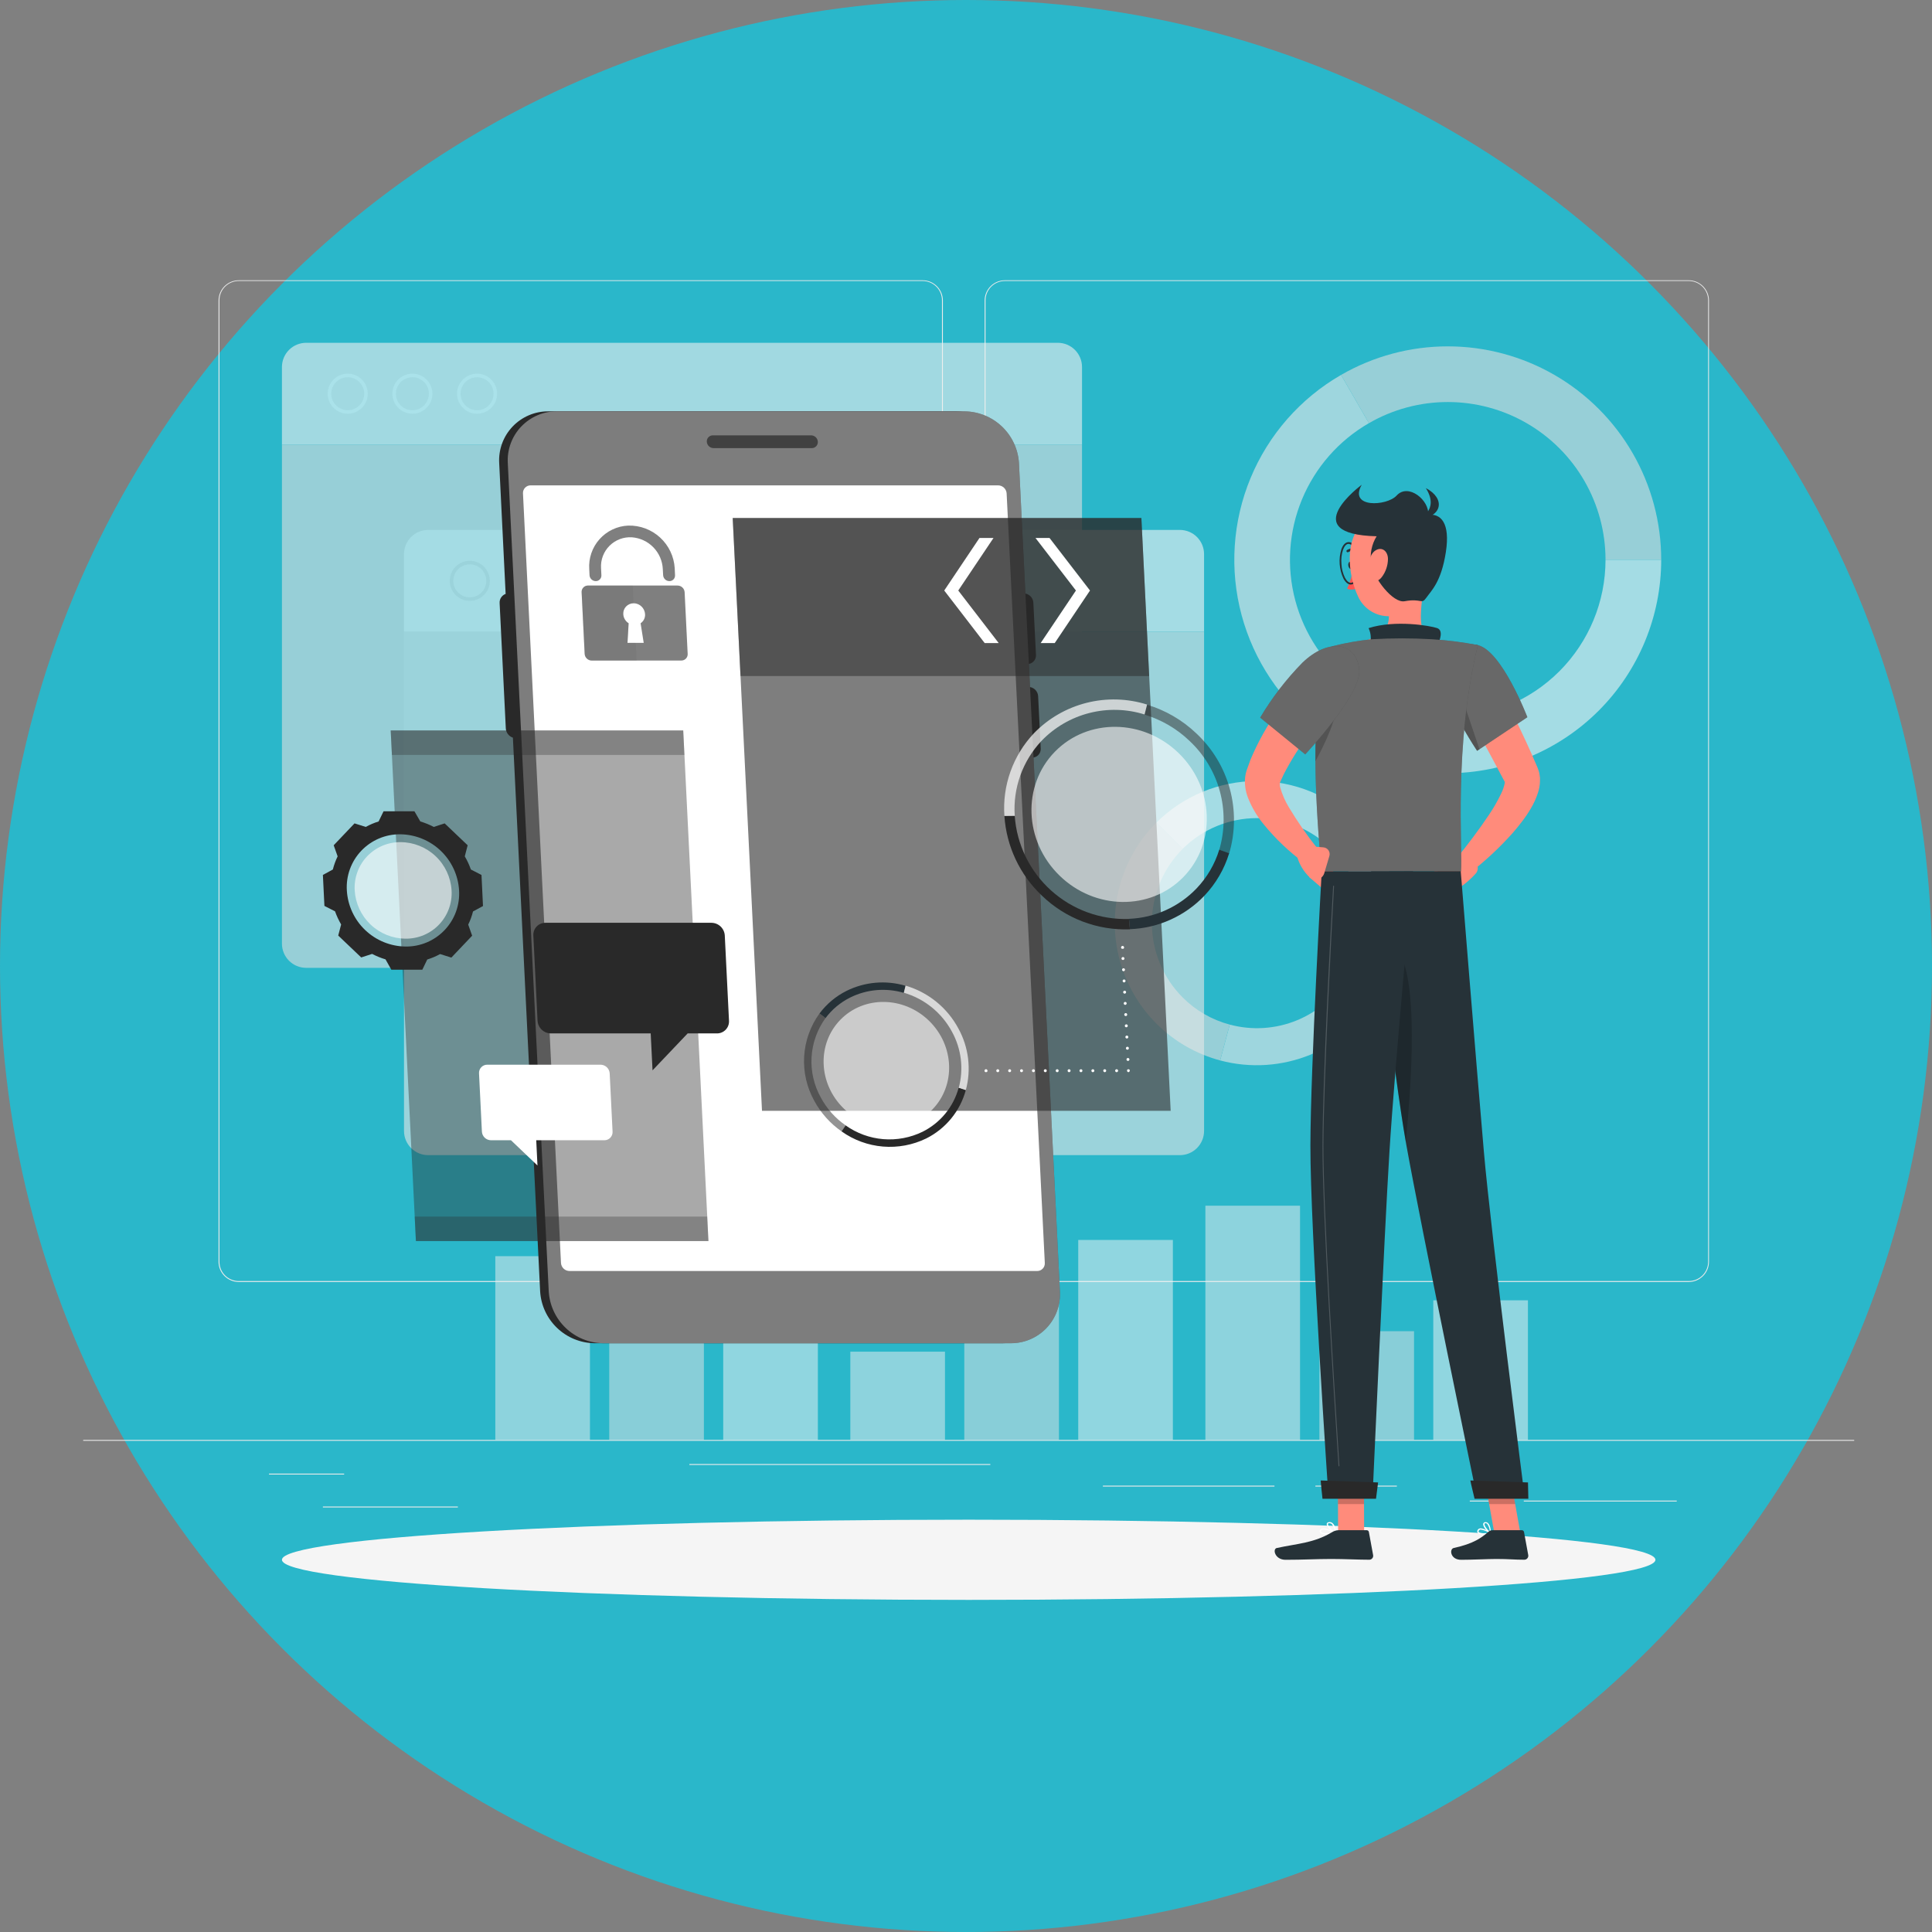 <svg width="193" height="193" viewBox="0 0 193 193" fill="none" xmlns="http://www.w3.org/2000/svg">
<rect x="0" y="0" width="193" height="193" fill="#808080" stroke="none"/>
<circle cx="96.5" cy="96.5" r="96.5" fill="#2AB7CA"/>
<path d="M185.227 143.844H8.312V143.932H185.227V143.844Z" fill="#EBEBEB"/>
<path d="M34.378 147.211H26.873V147.299H34.378V147.211Z" fill="#EBEBEB"/>
<path d="M98.93 146.254H68.865V146.342H98.93V146.254Z" fill="#EBEBEB"/>
<path d="M45.74 150.498H32.256V150.587H45.74V150.498Z" fill="#EBEBEB"/>
<path d="M167.501 149.904H152.219V149.993H167.501V149.904Z" fill="#EBEBEB"/>
<path d="M151.062 149.904H146.826V149.993H151.062V149.904Z" fill="#EBEBEB"/>
<path d="M139.542 148.412H131.404V148.501H139.542V148.412Z" fill="#EBEBEB"/>
<path d="M127.315 148.412H110.176V148.501H127.315V148.412Z" fill="#EBEBEB"/>
<path d="M92.17 128.063H23.849C23.314 128.062 22.801 127.849 22.422 127.47C22.044 127.091 21.832 126.578 21.832 126.042V30.003C21.837 29.471 22.051 28.962 22.429 28.587C22.806 28.212 23.317 28.001 23.849 28H92.17C92.706 28 93.219 28.213 93.598 28.592C93.977 28.971 94.19 29.485 94.19 30.02V126.042C94.19 126.578 93.977 127.092 93.598 127.471C93.219 127.85 92.706 128.063 92.17 128.063ZM23.849 28.071C23.337 28.072 22.847 28.276 22.485 28.638C22.123 29 21.921 29.491 21.921 30.003V126.042C21.921 126.554 22.123 127.045 22.485 127.407C22.847 127.769 23.337 127.973 23.849 127.974H92.17C92.682 127.973 93.173 127.77 93.535 127.407C93.897 127.045 94.101 126.554 94.102 126.042V30.003C94.101 29.491 93.897 29 93.535 28.638C93.173 28.276 92.682 28.072 92.17 28.071H23.849Z" fill="#EBEBEB"/>
<path d="M168.706 128.063H100.382C99.846 128.062 99.333 127.849 98.954 127.47C98.575 127.091 98.362 126.578 98.361 126.042V30.003C98.367 29.47 98.582 28.961 98.96 28.587C99.338 28.212 99.849 28.001 100.382 28H168.706C169.238 28.002 169.747 28.213 170.124 28.588C170.501 28.963 170.715 29.471 170.719 30.003V126.042C170.719 126.577 170.507 127.09 170.13 127.469C169.753 127.847 169.241 128.061 168.706 128.063ZM100.382 28.071C99.87 28.072 99.379 28.276 99.017 28.638C98.655 29 98.451 29.491 98.45 30.003V126.042C98.451 126.554 98.655 127.045 99.017 127.407C99.379 127.77 99.87 127.973 100.382 127.974H168.706C169.218 127.973 169.709 127.77 170.071 127.407C170.433 127.045 170.637 126.554 170.638 126.042V30.003C170.637 29.491 170.433 29 170.071 28.638C169.709 28.276 169.218 28.072 168.706 28.071H100.382Z" fill="#EBEBEB"/>
<g opacity="0.6">
<path d="M132.969 84.8L135.591 82.178C137.798 84.387 139.216 87.263 139.623 90.36C140.031 93.456 139.406 96.601 137.846 99.307C136.286 102.012 133.877 104.128 130.992 105.326C128.108 106.524 124.909 106.738 121.891 105.934L122.849 102.353C125.081 102.953 127.448 102.799 129.583 101.916C131.718 101.032 133.501 99.469 134.657 97.468C135.812 95.467 136.275 93.141 135.973 90.85C135.671 88.559 134.621 86.433 132.987 84.8H132.969Z" fill="#EBEBEB"/>
<path d="M115.521 82.178C118.186 79.517 121.798 78.023 125.563 78.023C129.329 78.023 132.94 79.517 135.605 82.178L132.983 84.8C131.015 82.832 128.346 81.727 125.563 81.727C122.78 81.727 120.111 82.832 118.143 84.8L115.521 82.178Z" fill="#F5F5F5"/>
<path d="M115.52 82.178L118.142 84.8C117.168 85.774 116.394 86.931 115.867 88.204C115.339 89.477 115.068 90.841 115.068 92.219C115.068 93.597 115.339 94.962 115.867 96.235C116.394 97.508 117.168 98.665 118.142 99.639C119.441 100.945 121.064 101.882 122.845 102.353L121.889 105.934C119.482 105.288 117.287 104.021 115.525 102.258C113.763 100.496 112.495 98.301 111.85 95.894C111.204 93.486 111.204 90.952 111.848 88.544C112.492 86.136 113.759 83.941 115.52 82.178Z" fill="#E0E0E0"/>
<path d="M144.626 71.679V77.241C139.932 77.242 135.369 75.693 131.645 72.836C127.921 69.978 125.244 65.972 124.029 61.438C122.814 56.904 123.13 52.095 124.926 47.759C126.723 43.422 129.9 39.8 133.966 37.453L136.75 42.272C133.744 44.005 131.394 46.682 130.064 49.888C128.735 53.093 128.501 56.647 129.399 59.999C130.297 63.351 132.276 66.313 135.029 68.425C137.783 70.537 141.156 71.681 144.626 71.679Z" fill="#EBEBEB"/>
<path d="M165.949 55.92C165.947 61.574 163.7 66.996 159.702 70.995C155.703 74.993 150.281 77.24 144.627 77.242V71.68C148.806 71.678 152.814 70.018 155.77 67.063C158.725 64.107 160.386 60.099 160.386 55.92H165.949Z" fill="#F5F5F5"/>
<path d="M165.948 55.92H160.386C160.386 53.154 159.658 50.437 158.276 48.041C156.893 45.645 154.904 43.656 152.508 42.273C150.113 40.889 147.395 40.161 144.629 40.161C141.863 40.161 139.145 40.89 136.75 42.273L133.969 37.454C137.21 35.584 140.887 34.599 144.629 34.6C148.371 34.6 152.048 35.586 155.288 37.457C158.529 39.328 161.22 42.02 163.091 45.261C164.963 48.502 165.948 52.178 165.948 55.92Z" fill="#E0E0E0"/>
</g>
<g opacity="0.5">
<path d="M107.712 143.842H117.166V123.868H107.712V143.842Z" fill="#F5F5F5"/>
<path d="M96.331 143.844H105.785V129.896H96.331V143.844Z" fill="#E6E6E6"/>
<path d="M84.946 143.842H94.4V135.028H84.946V143.842Z" fill="#F0F0F0"/>
<path d="M143.18 143.844H152.635V129.896H143.18V143.844Z" fill="#F5F5F5"/>
<path d="M131.802 143.844H141.256V132.981H131.802V143.844Z" fill="#E6E6E6"/>
<path d="M120.415 143.844H129.869V120.445H120.415V143.844Z" fill="#F0F0F0"/>
<path d="M72.247 143.844H81.701V122.013H72.247V143.844Z" fill="#F5F5F5"/>
<path d="M60.862 143.844H70.316V129.896H60.862V143.844Z" fill="#E6E6E6"/>
<path d="M49.479 143.844H58.934V125.487H49.479V143.844Z" fill="#F0F0F0"/>
</g>
<g opacity="0.6">
<path d="M28.164 36.654C28.167 36.016 28.422 35.404 28.873 34.953C29.324 34.502 29.935 34.247 30.574 34.244H105.677C106.316 34.246 106.928 34.5 107.38 34.952C107.832 35.403 108.088 36.015 108.09 36.654V44.417H28.164V36.654Z" fill="#F0F0F0"/>
<path d="M47.657 41.331C47.261 41.331 46.874 41.214 46.545 40.995C46.216 40.775 45.959 40.462 45.807 40.097C45.656 39.731 45.616 39.329 45.692 38.941C45.769 38.553 45.959 38.196 46.238 37.915C46.518 37.635 46.874 37.444 47.262 37.365C47.65 37.287 48.052 37.326 48.419 37.477C48.785 37.627 49.098 37.883 49.319 38.211C49.54 38.539 49.658 38.926 49.66 39.322C49.66 39.585 49.609 39.846 49.508 40.09C49.408 40.333 49.261 40.555 49.075 40.741C48.889 40.928 48.668 41.076 48.424 41.177C48.181 41.279 47.92 41.331 47.657 41.331ZM47.657 37.684C47.33 37.684 47.011 37.781 46.74 37.962C46.468 38.144 46.257 38.402 46.133 38.704C46.008 39.006 45.976 39.338 46.041 39.658C46.105 39.978 46.263 40.272 46.495 40.502C46.727 40.732 47.021 40.888 47.342 40.951C47.662 41.013 47.994 40.979 48.295 40.853C48.596 40.726 48.853 40.513 49.033 40.241C49.213 39.968 49.308 39.648 49.306 39.322C49.303 38.886 49.128 38.47 48.819 38.163C48.51 37.856 48.092 37.684 47.657 37.684Z" fill="white"/>
<path d="M41.217 41.331C40.821 41.336 40.432 41.222 40.1 41.005C39.768 40.788 39.508 40.477 39.353 40.112C39.198 39.746 39.154 39.343 39.229 38.954C39.303 38.564 39.491 38.205 39.77 37.923C40.048 37.64 40.404 37.447 40.793 37.367C41.182 37.287 41.585 37.325 41.953 37.474C42.32 37.624 42.634 37.88 42.856 38.209C43.078 38.538 43.197 38.925 43.199 39.322C43.201 39.85 42.993 40.358 42.622 40.735C42.251 41.111 41.746 41.326 41.217 41.331ZM41.217 37.683C40.89 37.679 40.569 37.773 40.294 37.952C40.02 38.131 39.806 38.387 39.678 38.689C39.55 38.99 39.515 39.323 39.577 39.645C39.639 39.966 39.796 40.262 40.026 40.494C40.257 40.727 40.552 40.885 40.873 40.949C41.194 41.013 41.527 40.98 41.829 40.855C42.132 40.729 42.39 40.516 42.571 40.243C42.752 39.97 42.847 39.649 42.845 39.322C42.843 38.89 42.671 38.475 42.367 38.169C42.062 37.862 41.649 37.688 41.217 37.683Z" fill="white"/>
<path d="M34.739 41.331C34.343 41.332 33.955 41.215 33.626 40.996C33.296 40.777 33.039 40.465 32.887 40.099C32.734 39.734 32.694 39.331 32.77 38.943C32.846 38.554 33.036 38.197 33.315 37.916C33.594 37.636 33.951 37.444 34.339 37.366C34.727 37.287 35.13 37.326 35.496 37.476C35.862 37.627 36.175 37.882 36.397 38.211C36.618 38.539 36.736 38.926 36.738 39.322C36.739 39.853 36.529 40.363 36.154 40.74C35.779 41.117 35.27 41.33 34.739 41.331ZM34.739 37.684C34.412 37.683 34.092 37.779 33.821 37.96C33.549 38.142 33.337 38.4 33.212 38.701C33.087 39.003 33.054 39.335 33.118 39.656C33.182 39.976 33.34 40.27 33.572 40.501C33.803 40.731 34.098 40.888 34.419 40.951C34.739 41.013 35.071 40.979 35.373 40.853C35.674 40.727 35.931 40.514 36.111 40.241C36.291 39.968 36.386 39.648 36.384 39.322C36.381 38.887 36.207 38.471 35.898 38.164C35.59 37.857 35.173 37.684 34.739 37.684Z" fill="white"/>
<path d="M105.677 96.684H30.574C29.935 96.681 29.324 96.426 28.873 95.975C28.422 95.523 28.167 94.912 28.164 94.274V44.416H108.09V94.274C108.088 94.913 107.832 95.525 107.38 95.976C106.928 96.427 106.316 96.682 105.677 96.684Z" fill="#E0E0E0"/>
<path d="M40.359 55.351C40.36 54.712 40.614 54.099 41.066 53.647C41.517 53.194 42.13 52.939 42.769 52.938H117.873C118.511 52.94 119.123 53.196 119.575 53.648C120.026 54.1 120.28 54.712 120.282 55.351V63.11H40.359V55.351Z" fill="#F5F5F5"/>
<path d="M59.852 60.025C59.456 60.026 59.068 59.909 58.738 59.689C58.408 59.469 58.151 59.156 57.999 58.79C57.847 58.424 57.807 58.021 57.884 57.632C57.961 57.244 58.152 56.886 58.432 56.606C58.713 56.326 59.07 56.135 59.459 56.058C59.847 55.981 60.25 56.021 60.616 56.173C60.983 56.325 61.295 56.582 61.515 56.912C61.735 57.242 61.852 57.629 61.851 58.026C61.85 58.556 61.639 59.064 61.264 59.438C60.89 59.813 60.382 60.024 59.852 60.025ZM59.852 56.377C59.526 56.376 59.206 56.472 58.935 56.653C58.663 56.834 58.451 57.091 58.326 57.392C58.201 57.694 58.168 58.025 58.231 58.345C58.294 58.665 58.451 58.959 58.681 59.19C58.912 59.421 59.206 59.579 59.525 59.643C59.845 59.706 60.177 59.674 60.478 59.549C60.78 59.425 61.038 59.213 61.219 58.942C61.4 58.671 61.497 58.352 61.497 58.026C61.497 57.589 61.324 57.17 61.016 56.861C60.707 56.552 60.289 56.378 59.852 56.377Z" fill="#E6E6E6"/>
<path d="M53.393 60.025C52.996 60.026 52.609 59.909 52.279 59.689C51.949 59.469 51.692 59.156 51.54 58.79C51.388 58.424 51.348 58.021 51.425 57.632C51.502 57.244 51.693 56.886 51.973 56.606C52.254 56.326 52.611 56.135 53 56.058C53.388 55.981 53.791 56.021 54.157 56.173C54.523 56.325 54.836 56.582 55.056 56.912C55.276 57.242 55.393 57.629 55.392 58.026C55.391 58.556 55.18 59.064 54.806 59.438C54.431 59.813 53.923 60.024 53.393 60.025ZM53.393 56.377C53.067 56.376 52.748 56.472 52.476 56.653C52.204 56.834 51.992 57.091 51.867 57.392C51.742 57.694 51.709 58.025 51.772 58.345C51.835 58.665 51.992 58.959 52.222 59.19C52.453 59.421 52.746 59.579 53.066 59.643C53.386 59.706 53.718 59.674 54.02 59.549C54.321 59.425 54.579 59.213 54.76 58.942C54.941 58.671 55.038 58.352 55.038 58.026C55.038 57.589 54.865 57.17 54.556 56.861C54.248 56.552 53.83 56.378 53.393 56.377Z" fill="#E6E6E6"/>
<path d="M46.934 60.025C46.538 60.026 46.15 59.909 45.82 59.689C45.49 59.469 45.233 59.156 45.081 58.79C44.929 58.424 44.889 58.021 44.966 57.632C45.043 57.244 45.234 56.886 45.514 56.606C45.795 56.326 46.152 56.135 46.541 56.058C46.929 55.981 47.332 56.021 47.698 56.173C48.065 56.325 48.377 56.582 48.597 56.912C48.817 57.242 48.934 57.629 48.933 58.026C48.931 58.555 48.72 59.063 48.346 59.437C47.971 59.812 47.464 60.023 46.934 60.025ZM46.934 56.377C46.608 56.376 46.288 56.472 46.017 56.653C45.745 56.834 45.533 57.091 45.408 57.392C45.283 57.694 45.25 58.025 45.313 58.345C45.376 58.665 45.533 58.959 45.763 59.19C45.994 59.421 46.288 59.579 46.607 59.643C46.927 59.706 47.259 59.674 47.561 59.549C47.862 59.425 48.12 59.213 48.301 58.942C48.483 58.671 48.579 58.352 48.579 58.026C48.579 57.589 48.406 57.17 48.098 56.861C47.789 56.552 47.371 56.378 46.934 56.377Z" fill="#E6E6E6"/>
<path d="M117.873 115.395H42.769C42.13 115.394 41.518 115.14 41.066 114.688C40.614 114.236 40.36 113.624 40.359 112.985V63.109H120.282V112.967C120.284 113.285 120.222 113.6 120.102 113.894C119.982 114.188 119.804 114.455 119.581 114.681C119.357 114.906 119.091 115.085 118.798 115.208C118.505 115.33 118.19 115.394 117.873 115.395Z" fill="#E6E6E6"/>
</g>
<path d="M96.768 159.823C134.657 159.823 165.372 158.03 165.372 155.818C165.372 153.606 134.657 151.812 96.768 151.812C58.879 151.812 28.164 153.606 28.164 155.818C28.164 158.03 58.879 159.823 96.768 159.823Z" fill="#F5F5F5"/>
<path d="M102.616 66.341C102.735 66.342 102.853 66.319 102.962 66.273C103.072 66.227 103.17 66.159 103.252 66.073C103.334 65.987 103.398 65.885 103.439 65.773C103.479 65.662 103.497 65.543 103.49 65.425L103.228 60.199C103.214 59.952 103.107 59.72 102.928 59.549C102.75 59.379 102.513 59.282 102.266 59.279H101.558L100.918 46.276C100.835 44.888 100.231 43.583 99.228 42.622C98.224 41.661 96.894 41.114 95.504 41.092H54.782C54.114 41.087 53.451 41.22 52.836 41.482C52.22 41.744 51.665 42.129 51.204 42.614C50.744 43.099 50.387 43.673 50.157 44.301C49.928 44.929 49.829 45.597 49.868 46.265L50.511 59.328C50.327 59.396 50.168 59.521 50.06 59.685C49.951 59.85 49.899 60.044 49.91 60.241L50.529 72.777C50.543 72.983 50.618 73.179 50.744 73.341C50.87 73.504 51.042 73.625 51.237 73.69L53.958 129.011C54.043 130.399 54.65 131.703 55.657 132.663C56.663 133.622 57.995 134.165 59.386 134.184H100.104C100.773 134.189 101.436 134.056 102.051 133.794C102.666 133.533 103.222 133.147 103.682 132.662C104.143 132.178 104.499 131.603 104.729 130.975C104.959 130.347 105.058 129.679 105.019 129.011L102.383 75.689H103.09C103.209 75.69 103.327 75.667 103.436 75.621C103.546 75.575 103.644 75.507 103.726 75.421C103.808 75.335 103.872 75.233 103.913 75.121C103.954 75.01 103.971 74.891 103.964 74.773L103.706 69.536C103.69 69.29 103.582 69.06 103.404 68.89C103.226 68.72 102.99 68.624 102.744 68.62H102.036L101.923 66.341H102.616Z" fill="#292929"/>
<path d="M60.245 134.184H100.963C101.632 134.189 102.295 134.056 102.911 133.794C103.526 133.533 104.082 133.147 104.543 132.663C105.003 132.178 105.36 131.604 105.59 130.976C105.821 130.348 105.92 129.679 105.882 129.011L101.791 46.268C101.707 44.88 101.102 43.575 100.096 42.615C99.09 41.655 97.758 41.111 96.367 41.092H55.645C54.976 41.087 54.313 41.22 53.698 41.482C53.082 41.744 52.527 42.129 52.066 42.614C51.605 43.098 51.248 43.672 51.018 44.3C50.788 44.928 50.688 45.597 50.727 46.265L54.817 129.008C54.902 130.396 55.508 131.701 56.515 132.661C57.521 133.621 58.854 134.165 60.245 134.184Z" fill="#292929"/>
<path opacity="0.4" d="M60.245 134.184H100.963C101.632 134.189 102.295 134.056 102.911 133.794C103.526 133.533 104.082 133.147 104.543 132.663C105.003 132.178 105.36 131.604 105.59 130.976C105.821 130.348 105.92 129.679 105.882 129.011L101.791 46.268C101.707 44.88 101.102 43.575 100.096 42.615C99.09 41.655 97.758 41.111 96.367 41.092H55.645C54.976 41.087 54.313 41.22 53.698 41.482C53.082 41.744 52.527 42.129 52.066 42.614C51.605 43.098 51.248 43.672 51.018 44.3C50.788 44.928 50.688 45.597 50.727 46.265L54.817 129.008C54.902 130.396 55.508 131.701 56.515 132.661C57.521 133.621 58.854 134.165 60.245 134.184Z" fill="#FAFAFA"/>
<path d="M56.9 126.969H103.605C103.71 126.97 103.813 126.95 103.909 126.91C104.005 126.869 104.092 126.809 104.164 126.734C104.236 126.659 104.291 126.57 104.327 126.472C104.363 126.374 104.379 126.27 104.373 126.166L100.559 49.29C100.546 49.074 100.451 48.871 100.294 48.722C100.137 48.573 99.93 48.489 99.713 48.486H53.008C52.904 48.485 52.801 48.505 52.705 48.546C52.609 48.586 52.523 48.646 52.451 48.722C52.379 48.797 52.324 48.886 52.288 48.984C52.252 49.082 52.237 49.186 52.244 49.29L56.04 126.166C56.054 126.384 56.15 126.589 56.31 126.739C56.47 126.888 56.681 126.97 56.9 126.969Z" fill="white"/>
<path opacity="0.7" d="M81.03 43.488H71.212C71.129 43.488 71.048 43.504 70.972 43.536C70.896 43.568 70.828 43.616 70.771 43.675C70.714 43.735 70.67 43.806 70.642 43.883C70.614 43.961 70.602 44.043 70.606 44.125C70.616 44.297 70.691 44.458 70.815 44.577C70.939 44.696 71.103 44.763 71.275 44.766H81.094C81.177 44.766 81.259 44.75 81.335 44.718C81.411 44.685 81.479 44.637 81.536 44.577C81.593 44.517 81.637 44.446 81.665 44.368C81.693 44.29 81.704 44.208 81.699 44.125C81.688 43.954 81.614 43.794 81.49 43.676C81.365 43.558 81.201 43.491 81.03 43.488Z" fill="#292929"/>
<path opacity="0.6" d="M116.946 110.969H76.121L73.195 51.752H114.02L116.946 110.969Z" fill="#292929"/>
<path d="M112.127 94.777C112.108 94.781 112.089 94.781 112.071 94.777C112.053 94.771 112.037 94.76 112.025 94.745C112.011 94.732 112 94.717 111.993 94.699C111.989 94.681 111.989 94.662 111.993 94.643C111.993 94.603 112.008 94.566 112.036 94.538C112.064 94.51 112.102 94.494 112.141 94.494C112.181 94.494 112.218 94.51 112.246 94.538C112.274 94.566 112.29 94.603 112.29 94.643C112.293 94.662 112.293 94.681 112.29 94.699C112.283 94.717 112.272 94.732 112.258 94.745C112.246 94.76 112.23 94.771 112.212 94.777C112.184 94.786 112.155 94.786 112.127 94.777Z" fill="white"/>
<path d="M112.532 105.842C112.531 105.823 112.534 105.804 112.541 105.786C112.547 105.768 112.557 105.751 112.57 105.737C112.583 105.723 112.598 105.712 112.615 105.703C112.633 105.695 112.651 105.691 112.67 105.69C112.709 105.688 112.747 105.701 112.776 105.727C112.805 105.753 112.823 105.789 112.826 105.828C112.827 105.847 112.824 105.867 112.817 105.885C112.811 105.904 112.801 105.92 112.787 105.935C112.774 105.949 112.758 105.961 112.741 105.969C112.723 105.978 112.704 105.983 112.684 105.983C112.646 105.984 112.608 105.97 112.579 105.944C112.551 105.917 112.534 105.881 112.532 105.842ZM112.476 104.724C112.475 104.704 112.478 104.685 112.484 104.666C112.491 104.648 112.501 104.631 112.514 104.617C112.527 104.602 112.543 104.59 112.561 104.582C112.579 104.574 112.598 104.569 112.617 104.568C112.637 104.567 112.656 104.57 112.674 104.577C112.692 104.583 112.709 104.594 112.723 104.607C112.737 104.62 112.749 104.636 112.757 104.654C112.765 104.671 112.769 104.69 112.769 104.71C112.77 104.729 112.767 104.748 112.761 104.766C112.755 104.784 112.745 104.8 112.732 104.814C112.719 104.828 112.704 104.84 112.686 104.848C112.669 104.856 112.65 104.861 112.631 104.862C112.592 104.864 112.554 104.85 112.525 104.825C112.496 104.799 112.478 104.763 112.476 104.724ZM112.423 103.602C112.422 103.583 112.424 103.564 112.431 103.546C112.437 103.528 112.447 103.512 112.46 103.497C112.473 103.483 112.488 103.472 112.506 103.464C112.523 103.456 112.542 103.451 112.561 103.45C112.58 103.449 112.599 103.451 112.617 103.457C112.635 103.464 112.652 103.473 112.666 103.486C112.681 103.499 112.692 103.515 112.7 103.532C112.708 103.55 112.712 103.569 112.713 103.588C112.714 103.607 112.712 103.627 112.706 103.645C112.699 103.664 112.689 103.681 112.677 103.695C112.664 103.71 112.648 103.721 112.631 103.73C112.613 103.738 112.594 103.743 112.575 103.744C112.536 103.745 112.498 103.73 112.47 103.704C112.441 103.677 112.424 103.641 112.423 103.602ZM112.366 102.481C112.365 102.442 112.379 102.405 112.404 102.377C112.43 102.348 112.466 102.331 112.504 102.328C112.543 102.326 112.581 102.34 112.61 102.366C112.639 102.391 112.657 102.428 112.66 102.466C112.662 102.505 112.648 102.543 112.622 102.572C112.597 102.602 112.56 102.619 112.522 102.622C112.502 102.623 112.483 102.62 112.464 102.614C112.446 102.607 112.429 102.597 112.414 102.584C112.4 102.57 112.388 102.555 112.38 102.537C112.372 102.519 112.367 102.5 112.366 102.481ZM112.309 101.362C112.308 101.343 112.311 101.323 112.318 101.305C112.325 101.287 112.335 101.27 112.348 101.255C112.361 101.241 112.377 101.229 112.395 101.221C112.412 101.212 112.431 101.208 112.451 101.207C112.47 101.206 112.49 101.209 112.508 101.215C112.526 101.222 112.543 101.232 112.557 101.245C112.571 101.259 112.582 101.275 112.59 101.292C112.598 101.31 112.603 101.329 112.603 101.348C112.604 101.367 112.601 101.386 112.595 101.404C112.588 101.422 112.578 101.439 112.566 101.453C112.553 101.467 112.537 101.479 112.52 101.487C112.503 101.495 112.484 101.5 112.465 101.5C112.426 101.502 112.388 101.489 112.359 101.463C112.33 101.437 112.312 101.401 112.309 101.362ZM112.256 100.241C112.255 100.222 112.258 100.203 112.265 100.185C112.271 100.167 112.281 100.15 112.294 100.136C112.307 100.122 112.322 100.111 112.339 100.102C112.357 100.094 112.375 100.09 112.394 100.089C112.414 100.087 112.433 100.09 112.451 100.096C112.47 100.102 112.487 100.112 112.501 100.125C112.516 100.138 112.528 100.153 112.536 100.171C112.544 100.188 112.549 100.207 112.55 100.227C112.551 100.266 112.537 100.304 112.51 100.333C112.484 100.362 112.448 100.38 112.408 100.382C112.37 100.383 112.332 100.369 112.304 100.343C112.275 100.316 112.258 100.28 112.256 100.241ZM112.2 99.119C112.199 99.08 112.213 99.043 112.239 99.014C112.266 98.986 112.302 98.969 112.341 98.967C112.36 98.966 112.379 98.969 112.397 98.975C112.415 98.982 112.432 98.992 112.446 99.004C112.46 99.017 112.472 99.033 112.48 99.05C112.488 99.067 112.492 99.086 112.493 99.105C112.495 99.144 112.482 99.182 112.456 99.211C112.43 99.24 112.394 99.258 112.355 99.261C112.336 99.262 112.316 99.259 112.298 99.252C112.28 99.246 112.263 99.235 112.248 99.222C112.234 99.209 112.222 99.193 112.214 99.175C112.205 99.158 112.201 99.139 112.2 99.119ZM112.147 98.001C112.145 97.982 112.148 97.962 112.154 97.944C112.16 97.925 112.17 97.909 112.183 97.894C112.196 97.88 112.211 97.868 112.229 97.859C112.246 97.851 112.265 97.846 112.285 97.845C112.304 97.844 112.323 97.847 112.341 97.854C112.36 97.861 112.376 97.871 112.391 97.884C112.405 97.897 112.416 97.913 112.424 97.931C112.432 97.948 112.436 97.968 112.437 97.987C112.438 98.006 112.435 98.025 112.428 98.043C112.422 98.061 112.412 98.078 112.399 98.092C112.386 98.106 112.371 98.117 112.354 98.125C112.337 98.133 112.318 98.138 112.299 98.139C112.28 98.14 112.261 98.137 112.243 98.131C112.225 98.124 112.208 98.114 112.194 98.102C112.18 98.089 112.168 98.073 112.16 98.056C112.152 98.039 112.148 98.02 112.147 98.001ZM112.09 96.879C112.089 96.86 112.092 96.841 112.098 96.823C112.105 96.805 112.115 96.789 112.127 96.775C112.14 96.761 112.156 96.749 112.173 96.741C112.19 96.733 112.209 96.728 112.228 96.727C112.267 96.725 112.305 96.739 112.334 96.764C112.363 96.79 112.381 96.826 112.384 96.865C112.385 96.904 112.371 96.942 112.344 96.972C112.318 97.001 112.281 97.018 112.242 97.021C112.203 97.022 112.166 97.008 112.137 96.981C112.109 96.955 112.092 96.918 112.09 96.879ZM112.033 95.761C112.032 95.742 112.035 95.722 112.042 95.704C112.049 95.686 112.059 95.669 112.072 95.654C112.085 95.64 112.101 95.628 112.119 95.62C112.136 95.611 112.155 95.607 112.175 95.606C112.194 95.605 112.213 95.608 112.231 95.614C112.249 95.62 112.265 95.63 112.28 95.643C112.294 95.656 112.305 95.671 112.313 95.689C112.321 95.706 112.326 95.725 112.327 95.744C112.329 95.782 112.316 95.821 112.29 95.85C112.264 95.879 112.228 95.897 112.189 95.899C112.15 95.901 112.112 95.888 112.083 95.862C112.054 95.836 112.036 95.8 112.033 95.761Z" fill="white"/>
<path d="M112.734 107.106C112.714 107.106 112.695 107.102 112.677 107.094C112.66 107.086 112.644 107.075 112.631 107.06C112.617 107.047 112.606 107.031 112.599 107.014C112.591 106.996 112.588 106.977 112.588 106.958C112.585 106.939 112.585 106.92 112.588 106.901C112.595 106.883 112.606 106.867 112.62 106.855C112.633 106.841 112.649 106.83 112.666 106.823C112.703 106.809 112.743 106.809 112.78 106.823C112.798 106.83 112.815 106.841 112.829 106.855C112.841 106.868 112.851 106.884 112.857 106.901C112.862 106.92 112.862 106.939 112.857 106.958C112.857 106.996 112.842 107.033 112.815 107.06C112.801 107.074 112.784 107.085 112.765 107.092C112.756 107.099 112.745 107.103 112.734 107.106Z" fill="white"/>
<path d="M111.4 106.958C111.4 106.938 111.404 106.919 111.411 106.901C111.419 106.883 111.43 106.867 111.444 106.854C111.457 106.84 111.474 106.83 111.492 106.823C111.51 106.815 111.529 106.812 111.548 106.813C111.568 106.813 111.586 106.816 111.604 106.824C111.622 106.831 111.638 106.842 111.651 106.855C111.665 106.869 111.675 106.885 111.683 106.902C111.69 106.92 111.694 106.939 111.694 106.958C111.694 106.996 111.678 107.034 111.651 107.061C111.624 107.089 111.587 107.105 111.548 107.106C111.509 107.106 111.471 107.091 111.443 107.063C111.416 107.035 111.4 106.997 111.4 106.958ZM110.211 106.958C110.211 106.938 110.215 106.919 110.222 106.901C110.23 106.883 110.241 106.867 110.255 106.854C110.269 106.84 110.285 106.83 110.303 106.823C110.321 106.815 110.34 106.812 110.36 106.813C110.379 106.813 110.398 106.816 110.415 106.824C110.433 106.831 110.449 106.842 110.462 106.855C110.476 106.869 110.486 106.885 110.494 106.902C110.501 106.92 110.505 106.939 110.505 106.958C110.505 106.977 110.502 106.996 110.495 107.014C110.488 107.032 110.477 107.049 110.463 107.062C110.45 107.076 110.434 107.087 110.416 107.095C110.398 107.102 110.379 107.106 110.36 107.106C110.321 107.105 110.284 107.089 110.257 107.061C110.23 107.034 110.215 106.996 110.215 106.958H110.211ZM109.026 106.958C109.026 106.939 109.029 106.92 109.037 106.902C109.044 106.885 109.055 106.869 109.068 106.855C109.082 106.842 109.098 106.831 109.115 106.824C109.133 106.816 109.152 106.813 109.171 106.813C109.19 106.812 109.209 106.815 109.227 106.823C109.245 106.83 109.262 106.84 109.276 106.854C109.289 106.867 109.3 106.883 109.308 106.901C109.316 106.919 109.319 106.938 109.319 106.958C109.319 106.997 109.304 107.035 109.276 107.063C109.248 107.091 109.21 107.106 109.171 107.106C109.151 107.106 109.132 107.102 109.114 107.095C109.097 107.087 109.08 107.076 109.067 107.062C109.053 107.049 109.043 107.032 109.036 107.014C109.029 106.996 109.025 106.977 109.026 106.958ZM107.837 106.958C107.837 106.938 107.841 106.919 107.848 106.901C107.856 106.883 107.867 106.867 107.881 106.854C107.894 106.84 107.911 106.83 107.929 106.823C107.947 106.815 107.966 106.812 107.985 106.813C108.004 106.813 108.023 106.816 108.041 106.824C108.059 106.831 108.075 106.842 108.088 106.855C108.101 106.869 108.112 106.885 108.119 106.902C108.127 106.92 108.13 106.939 108.13 106.958C108.131 106.977 108.128 106.996 108.12 107.014C108.113 107.032 108.103 107.049 108.089 107.062C108.076 107.076 108.06 107.087 108.042 107.095C108.024 107.102 108.005 107.106 107.985 107.106C107.946 107.106 107.908 107.091 107.88 107.063C107.852 107.035 107.837 106.997 107.837 106.958ZM106.651 106.958C106.651 106.939 106.655 106.92 106.663 106.902C106.67 106.885 106.681 106.869 106.694 106.855C106.707 106.842 106.723 106.831 106.741 106.824C106.759 106.816 106.778 106.813 106.797 106.813C106.816 106.812 106.835 106.815 106.853 106.823C106.871 106.83 106.888 106.84 106.901 106.854C106.915 106.867 106.926 106.883 106.934 106.901C106.941 106.919 106.945 106.938 106.945 106.958C106.945 106.997 106.93 107.035 106.902 107.063C106.874 107.091 106.836 107.106 106.797 107.106C106.777 107.106 106.758 107.102 106.74 107.095C106.722 107.087 106.706 107.076 106.693 107.062C106.679 107.049 106.669 107.032 106.662 107.014C106.654 106.996 106.651 106.977 106.651 106.958ZM105.463 106.958C105.463 106.938 105.466 106.919 105.474 106.901C105.482 106.883 105.493 106.867 105.506 106.854C105.52 106.84 105.537 106.83 105.555 106.823C105.573 106.815 105.592 106.812 105.611 106.813C105.63 106.813 105.649 106.816 105.667 106.824C105.684 106.831 105.7 106.842 105.714 106.855C105.727 106.869 105.738 106.885 105.745 106.902C105.753 106.92 105.756 106.939 105.756 106.958C105.757 106.977 105.753 106.996 105.746 107.014C105.739 107.032 105.729 107.049 105.715 107.062C105.702 107.076 105.685 107.087 105.668 107.095C105.65 107.102 105.631 107.106 105.611 107.106C105.572 107.106 105.534 107.091 105.506 107.063C105.478 107.035 105.463 106.997 105.463 106.958ZM104.274 106.958C104.274 106.938 104.278 106.919 104.285 106.901C104.293 106.883 104.304 106.867 104.317 106.854C104.331 106.84 104.348 106.83 104.366 106.823C104.384 106.815 104.403 106.812 104.422 106.813C104.441 106.813 104.46 106.816 104.478 106.824C104.495 106.831 104.511 106.842 104.525 106.855C104.538 106.869 104.549 106.885 104.556 106.902C104.564 106.92 104.567 106.939 104.567 106.958C104.568 106.977 104.565 106.996 104.557 107.014C104.55 107.032 104.54 107.049 104.526 107.062C104.513 107.076 104.497 107.087 104.479 107.095C104.461 107.102 104.442 107.106 104.422 107.106C104.383 107.106 104.345 107.091 104.317 107.063C104.289 107.035 104.274 106.997 104.274 106.958ZM103.088 106.958C103.088 106.939 103.092 106.92 103.099 106.902C103.107 106.885 103.117 106.869 103.131 106.855C103.144 106.842 103.16 106.831 103.178 106.824C103.196 106.816 103.214 106.813 103.234 106.813C103.253 106.812 103.272 106.815 103.29 106.823C103.308 106.83 103.325 106.84 103.338 106.854C103.352 106.867 103.363 106.883 103.371 106.901C103.378 106.919 103.382 106.938 103.382 106.958C103.382 106.997 103.366 107.035 103.339 107.063C103.311 107.091 103.273 107.106 103.234 107.106C103.195 107.105 103.158 107.089 103.131 107.061C103.104 107.034 103.088 106.996 103.088 106.958ZM101.9 106.958C101.9 106.938 101.903 106.919 101.911 106.901C101.918 106.883 101.929 106.867 101.943 106.854C101.957 106.84 101.974 106.83 101.992 106.823C102.01 106.815 102.029 106.812 102.048 106.813C102.067 106.813 102.086 106.816 102.104 106.824C102.121 106.831 102.137 106.842 102.151 106.855C102.164 106.869 102.175 106.885 102.182 106.902C102.19 106.92 102.193 106.939 102.193 106.958C102.194 106.977 102.19 106.996 102.183 107.014C102.176 107.032 102.166 107.049 102.152 107.062C102.139 107.076 102.122 107.087 102.105 107.095C102.087 107.102 102.068 107.106 102.048 107.106C102.009 107.106 101.971 107.091 101.943 107.063C101.915 107.035 101.9 106.997 101.9 106.958ZM100.714 106.958C100.714 106.939 100.718 106.92 100.725 106.902C100.733 106.885 100.743 106.869 100.757 106.855C100.77 106.842 100.786 106.831 100.804 106.824C100.821 106.816 100.84 106.813 100.859 106.813C100.879 106.812 100.898 106.815 100.916 106.823C100.934 106.83 100.95 106.84 100.964 106.854C100.978 106.867 100.989 106.883 100.997 106.901C101.004 106.919 101.008 106.938 101.008 106.958C101.008 106.997 100.992 107.035 100.964 107.063C100.937 107.091 100.899 107.106 100.859 107.106C100.84 107.106 100.821 107.102 100.803 107.095C100.785 107.087 100.769 107.076 100.755 107.062C100.742 107.049 100.731 107.032 100.724 107.014C100.717 106.996 100.714 106.977 100.714 106.958ZM99.525 106.958C99.525 106.938 99.529 106.919 99.537 106.901C99.544 106.883 99.555 106.867 99.569 106.854C99.583 106.84 99.599 106.83 99.617 106.823C99.635 106.815 99.655 106.812 99.674 106.813C99.693 106.813 99.712 106.816 99.73 106.824C99.747 106.831 99.763 106.842 99.777 106.855C99.79 106.869 99.801 106.885 99.808 106.902C99.815 106.92 99.819 106.939 99.819 106.958C99.82 106.977 99.816 106.996 99.809 107.014C99.802 107.032 99.791 107.049 99.778 107.062C99.764 107.076 99.748 107.087 99.73 107.095C99.713 107.102 99.693 107.106 99.674 107.106C99.635 107.106 99.597 107.091 99.569 107.063C99.541 107.035 99.525 106.997 99.525 106.958Z" fill="white"/>
<path d="M98.487 107.106C98.467 107.106 98.448 107.102 98.431 107.094C98.413 107.086 98.397 107.074 98.384 107.06C98.37 107.048 98.359 107.032 98.352 107.014C98.349 106.996 98.349 106.976 98.352 106.958C98.352 106.939 98.355 106.919 98.362 106.902C98.37 106.884 98.381 106.868 98.395 106.855C98.414 106.834 98.44 106.819 98.469 106.813C98.498 106.808 98.527 106.811 98.554 106.823C98.572 106.83 98.588 106.841 98.6 106.855C98.614 106.868 98.626 106.884 98.634 106.901C98.642 106.919 98.646 106.938 98.646 106.958C98.649 106.976 98.649 106.996 98.646 107.014C98.63 107.049 98.603 107.077 98.568 107.092C98.543 107.104 98.514 107.109 98.487 107.106Z" fill="white"/>
<path opacity="0.5" d="M114.799 67.533H73.974L73.195 51.752H114.02L114.799 67.533Z" fill="#292929"/>
<path d="M112.875 92.821L112.779 91.788C115.343 91.689 117.769 90.597 119.541 88.741C120.584 87.648 121.357 86.326 121.798 84.881L122.789 85.235C122.305 86.823 121.457 88.277 120.312 89.481C118.362 91.519 115.694 92.717 112.875 92.821Z" fill="#263238"/>
<g style="mix-blend-mode:multiply" opacity="0.5">
<path d="M118.814 73.999C117.549 72.788 116.015 71.894 114.338 71.391L114.589 70.4C116.433 70.954 118.119 71.936 119.511 73.266C121.115 74.763 122.272 76.677 122.851 78.793C123.43 80.909 123.41 83.145 122.791 85.251L121.8 84.897C122.362 82.982 122.381 80.949 121.853 79.024C121.326 77.1 120.274 75.359 118.814 73.999Z" fill="#292929"/>
</g>
<path d="M104.087 89.475C101.876 87.388 100.537 84.543 100.336 81.51H101.369C101.571 84.368 102.872 87.037 105 88.956C107.128 90.876 109.916 91.896 112.78 91.803L112.876 92.836C111.26 92.897 109.648 92.63 108.138 92.052C106.628 91.475 105.25 90.598 104.087 89.475Z" fill="#292929"/>
<path opacity="0.7" d="M100.336 81.51C100.229 80.004 100.437 78.492 100.945 77.069C101.453 75.647 102.25 74.346 103.287 73.248C104.72 71.77 106.536 70.72 108.531 70.214C110.527 69.708 112.624 69.766 114.588 70.382L114.337 71.373C112.548 70.813 110.639 70.763 108.823 71.227C107.007 71.69 105.356 72.65 104.054 73.998C103.114 74.995 102.389 76.175 101.927 77.466C101.465 78.756 101.275 80.128 101.369 81.496L100.336 81.51Z" fill="white"/>
<path opacity="0.6" d="M118.215 87.616C121.507 84.242 121.301 78.704 117.757 75.246C114.212 71.788 108.671 71.72 105.379 75.094C102.088 78.468 102.293 84.006 105.838 87.464C109.382 90.922 114.924 90.99 118.215 87.616Z" fill="white"/>
<path d="M90.458 98.475L90.285 99.183C88.502 98.656 86.585 98.824 84.921 99.654C83.955 100.136 83.115 100.837 82.469 101.702L81.867 101.242C82.576 100.291 83.499 99.519 84.56 98.988C86.391 98.078 88.498 97.895 90.458 98.475Z" fill="#263238"/>
<g style="mix-blend-mode:multiply" opacity="0.5">
<path d="M82.006 109.656C82.601 110.762 83.45 111.712 84.483 112.427L84.079 113.028C82.943 112.241 82.009 111.197 81.351 109.982C80.595 108.628 80.242 107.085 80.332 105.537C80.423 103.989 80.955 102.499 81.864 101.242L82.466 101.702C81.637 102.846 81.154 104.202 81.072 105.612C80.991 107.022 81.315 108.425 82.006 109.656Z" fill="#292929"/>
</g>
<path opacity="0.7" d="M95.736 102.737C96.775 104.62 97.042 106.832 96.48 108.908L95.772 108.681C96.284 106.792 96.042 104.777 95.096 103.063C94.594 102.127 93.91 101.301 93.085 100.633C92.26 99.965 91.31 99.468 90.291 99.171L90.464 98.463C91.583 98.789 92.626 99.335 93.531 100.069C94.436 100.803 95.186 101.71 95.736 102.737Z" fill="white"/>
<path d="M96.479 108.907C96.196 109.944 95.698 110.91 95.016 111.741C94.334 112.572 93.485 113.25 92.523 113.73C91.181 114.383 89.687 114.661 88.2 114.537C86.712 114.412 85.286 113.889 84.07 113.022L84.474 112.421C85.579 113.209 86.877 113.684 88.231 113.796C89.584 113.908 90.942 113.653 92.162 113.058C93.037 112.621 93.81 112.005 94.431 111.25C95.052 110.495 95.506 109.617 95.764 108.674L96.479 108.907Z" fill="#292929"/>
<path opacity="0.6" d="M93.139 110.834C95.496 108.418 95.349 104.453 92.812 101.978C90.275 99.503 86.307 99.454 83.951 101.87C81.594 104.286 81.741 108.251 84.278 110.726C86.815 113.201 90.783 113.25 93.139 110.834Z" fill="white"/>
<path d="M99.248 53.74H97.847L94.326 58.991L98.367 64.242H99.768L95.727 58.991L99.248 53.74Z" fill="white"/>
<path d="M103.441 53.74H104.843L108.887 58.991L105.363 64.242H103.958L107.482 58.991L103.441 53.74Z" fill="white"/>
<g opacity="0.6">
<path d="M67.684 58.494H58.736C58.65 58.493 58.564 58.511 58.485 58.544C58.405 58.578 58.334 58.628 58.274 58.691C58.215 58.754 58.169 58.828 58.139 58.909C58.11 58.99 58.097 59.077 58.103 59.163L58.407 65.316C58.417 65.497 58.496 65.667 58.628 65.791C58.759 65.916 58.934 65.985 59.115 65.985H68.063C68.149 65.985 68.235 65.968 68.314 65.934C68.394 65.901 68.466 65.851 68.525 65.788C68.585 65.725 68.63 65.651 68.66 65.57C68.689 65.489 68.702 65.402 68.696 65.316L68.392 59.163C68.382 58.982 68.303 58.812 68.172 58.688C68.04 58.563 67.866 58.494 67.684 58.494ZM64.305 64.219H62.685L62.798 62.262C62.642 62.165 62.512 62.032 62.418 61.873C62.325 61.715 62.27 61.537 62.26 61.353C62.252 61.212 62.273 61.071 62.321 60.939C62.37 60.806 62.445 60.685 62.542 60.583C62.639 60.481 62.757 60.4 62.886 60.345C63.016 60.29 63.156 60.262 63.297 60.263C63.59 60.266 63.871 60.381 64.083 60.583C64.295 60.785 64.423 61.06 64.44 61.353C64.452 61.531 64.417 61.708 64.339 61.867C64.261 62.027 64.142 62.163 63.994 62.262L64.305 64.219Z" fill="#292929"/>
<path opacity="0.2" d="M62.26 61.353C62.27 61.537 62.324 61.715 62.417 61.874C62.511 62.032 62.641 62.166 62.797 62.263L62.684 64.219H63.508L63.593 65.989H59.107C58.926 65.989 58.751 65.92 58.62 65.795C58.488 65.671 58.409 65.501 58.399 65.32L58.095 59.167C58.09 59.081 58.102 58.994 58.132 58.913C58.161 58.832 58.207 58.758 58.266 58.695C58.326 58.632 58.397 58.582 58.477 58.548C58.556 58.514 58.642 58.497 58.728 58.498H63.204L63.289 60.267C63.149 60.267 63.01 60.295 62.882 60.351C62.753 60.406 62.637 60.487 62.54 60.589C62.444 60.69 62.369 60.81 62.321 60.942C62.273 61.074 62.252 61.214 62.26 61.353Z" fill="black"/>
<path d="M66.864 58.051C66.705 58.05 66.553 57.988 66.438 57.878C66.323 57.769 66.254 57.619 66.245 57.461L66.213 56.859C66.177 56.043 65.843 55.268 65.275 54.681C64.706 54.094 63.942 53.736 63.127 53.675C62.716 53.649 62.304 53.711 61.919 53.856C61.533 54.002 61.183 54.227 60.891 54.519C60.599 54.809 60.373 55.159 60.226 55.544C60.08 55.93 60.017 56.342 60.042 56.753L60.078 57.461C60.082 57.537 60.07 57.614 60.044 57.686C60.017 57.758 59.976 57.824 59.923 57.879C59.87 57.935 59.806 57.979 59.735 58.008C59.664 58.038 59.588 58.053 59.511 58.051C59.352 58.05 59.2 57.988 59.085 57.878C58.97 57.769 58.901 57.619 58.892 57.461L58.864 56.873C58.825 56.329 58.896 55.783 59.072 55.267C59.247 54.75 59.525 54.274 59.888 53.867C60.25 53.46 60.691 53.129 61.184 52.895C61.676 52.661 62.211 52.528 62.756 52.504C63.932 52.473 65.074 52.901 65.941 53.696C66.808 54.492 67.332 55.593 67.402 56.767L67.434 57.475C67.436 57.551 67.424 57.626 67.396 57.697C67.369 57.768 67.327 57.833 67.274 57.887C67.22 57.941 67.156 57.983 67.086 58.011C67.015 58.04 66.94 58.053 66.864 58.051Z" fill="#292929"/>
</g>
<path opacity="0.4" d="M70.771 123.98H41.549L39.029 72.969H68.252L70.771 123.98Z" fill="#292929"/>
<path opacity="0.3" d="M68.372 75.414H39.15L39.029 72.969H68.252L68.372 75.414Z" fill="#292929"/>
<path opacity="0.3" d="M70.769 123.98H41.546L41.426 121.535H70.648L70.769 123.98Z" fill="#292929"/>
<path d="M48.1 87.405L47.039 86.86C46.88 86.403 46.676 85.964 46.43 85.547L46.717 84.44L44.42 82.253L43.331 82.607C42.902 82.382 42.453 82.2 41.99 82.062L41.399 81.043H38.317L37.822 82.062C37.376 82.199 36.945 82.382 36.537 82.607L35.416 82.253L33.335 84.44L33.728 85.547C33.525 85.968 33.365 86.407 33.25 86.86L32.256 87.405L32.408 90.497L33.469 91.039C33.631 91.494 33.835 91.934 34.078 92.351L33.788 93.459L36.084 95.645L37.174 95.292C37.601 95.516 38.049 95.699 38.512 95.837L39.095 96.873H42.188L42.68 95.851C43.126 95.714 43.556 95.532 43.964 95.306L45.089 95.66L47.166 93.473L46.773 92.365C46.979 91.946 47.139 91.506 47.251 91.053L48.249 90.511L48.1 87.405ZM40.528 94.556C39.02 94.54 37.575 93.953 36.483 92.913C35.392 91.872 34.736 90.456 34.648 88.951C34.603 88.227 34.709 87.501 34.957 86.819C35.206 86.137 35.592 85.514 36.092 84.988C36.592 84.462 37.195 84.044 37.863 83.761C38.531 83.478 39.251 83.336 39.976 83.343C41.485 83.358 42.932 83.946 44.024 84.987C45.117 86.028 45.773 87.445 45.861 88.951C45.904 89.675 45.798 90.401 45.55 91.083C45.301 91.764 44.914 92.388 44.414 92.913C43.914 93.439 43.31 93.856 42.642 94.139C41.974 94.421 41.254 94.563 40.528 94.556Z" fill="#292929"/>
<path opacity="0.6" d="M40.016 84.127C39.392 84.121 38.774 84.244 38.199 84.487C37.624 84.731 37.106 85.09 36.676 85.542C36.246 85.994 35.914 86.53 35.701 87.117C35.487 87.703 35.396 88.327 35.434 88.95C35.511 90.247 36.079 91.467 37.022 92.362C37.964 93.257 39.212 93.76 40.512 93.769C41.137 93.777 41.757 93.656 42.333 93.414C42.909 93.171 43.429 92.813 43.861 92.361C44.292 91.909 44.626 91.372 44.841 90.786C45.056 90.199 45.148 89.574 45.111 88.95C45.034 87.649 44.464 86.426 43.518 85.531C42.571 84.635 41.319 84.133 40.016 84.127Z" fill="white"/>
<path d="M71.073 92.184H54.482C54.319 92.183 54.157 92.216 54.006 92.28C53.855 92.344 53.72 92.438 53.607 92.557C53.494 92.676 53.407 92.816 53.351 92.97C53.294 93.123 53.27 93.287 53.279 93.45L53.7 101.967C53.72 102.307 53.868 102.628 54.115 102.863C54.362 103.098 54.69 103.231 55.031 103.234H65.002L65.186 106.924L68.695 103.234H71.622C71.785 103.235 71.948 103.203 72.099 103.138C72.249 103.074 72.385 102.98 72.498 102.861C72.611 102.743 72.698 102.602 72.754 102.448C72.81 102.294 72.834 102.13 72.825 101.967L72.404 93.457C72.385 93.116 72.237 92.794 71.99 92.558C71.743 92.321 71.415 92.188 71.073 92.184Z" fill="#292929"/>
<path d="M48.674 106.359H59.997C60.23 106.363 60.453 106.454 60.621 106.614C60.79 106.775 60.892 106.994 60.906 107.226L61.193 113.043C61.2 113.155 61.183 113.267 61.145 113.372C61.107 113.477 61.047 113.573 60.97 113.654C60.893 113.735 60.8 113.799 60.697 113.842C60.594 113.886 60.483 113.908 60.372 113.907H53.568L53.691 116.429L51.045 113.907H49.046C48.813 113.904 48.591 113.814 48.422 113.654C48.254 113.493 48.153 113.275 48.14 113.043L47.853 107.226C47.846 107.114 47.862 107.002 47.9 106.897C47.938 106.791 47.997 106.695 48.075 106.614C48.151 106.532 48.245 106.468 48.348 106.424C48.451 106.38 48.562 106.358 48.674 106.359Z" fill="white"/>
<path d="M146.722 85.563L145.049 85.488L145.806 88.673C146.402 88.269 146.947 87.794 147.427 87.257C147.496 87.177 147.549 87.085 147.582 86.984C147.615 86.883 147.628 86.777 147.62 86.672C147.612 86.566 147.584 86.463 147.536 86.369C147.488 86.275 147.422 86.191 147.342 86.122L146.722 85.563Z" fill="#FF8B7B"/>
<path d="M143.107 87.204L143.858 89.798L145.807 88.666L145.05 85.488L143.107 87.204Z" fill="#FF8B7B"/>
<path d="M134.017 69.331L133.214 70.258C132.938 70.577 132.669 70.902 132.404 71.231C131.873 71.886 131.342 72.544 130.854 73.22C129.863 74.52 128.987 75.904 128.236 77.356C128.147 77.533 128.076 77.71 127.995 77.883L127.875 78.141C127.833 78.316 127.839 78.498 127.892 78.669C128.089 79.365 128.379 80.032 128.756 80.65C129.62 82.091 130.58 83.473 131.629 84.786L130.295 86.202C128.789 85.099 127.43 83.809 126.251 82.363C125.58 81.558 125.044 80.65 124.662 79.674C124.406 79.013 124.312 78.301 124.39 77.597C124.418 77.376 124.468 77.16 124.538 76.949L124.665 76.595C124.75 76.362 124.832 76.125 124.92 75.888C125.656 74.142 126.579 72.481 127.673 70.934C128.204 70.173 128.735 69.43 129.332 68.723C129.623 68.369 129.916 68.015 130.217 67.661C130.518 67.307 130.819 66.982 131.169 66.6L134.017 69.331Z" fill="#FF8B7B"/>
<path d="M133.76 85.899L132.249 88.878L130.773 87.611L131.984 85.488L133.76 85.899Z" fill="#FF8B7B"/>
<path d="M148.562 66.473C149.492 68.118 150.359 69.77 151.191 71.458C152.022 73.146 152.818 74.851 153.561 76.603L153.621 76.755L153.689 76.95C153.734 77.076 153.767 77.206 153.788 77.339C153.809 77.459 153.823 77.583 153.837 77.693C153.844 77.803 153.844 77.914 153.837 78.025C153.835 78.228 153.815 78.431 153.777 78.63C153.746 78.806 153.704 78.98 153.65 79.15C153.471 79.719 153.225 80.264 152.917 80.774C152.652 81.227 152.357 81.662 152.036 82.076C151.728 82.48 151.417 82.865 151.092 83.234C149.801 84.68 148.38 86.004 146.846 87.189L145.494 85.774C146.626 84.359 147.751 82.887 148.728 81.418C149.204 80.722 149.624 79.988 149.984 79.225C150.131 78.921 150.24 78.6 150.31 78.269C150.319 78.216 150.325 78.161 150.327 78.106C150.327 78.061 150.327 78.022 150.327 78.015C150.327 77.99 150.327 78.007 150.327 78.015C150.326 78.023 150.326 78.031 150.327 78.039C150.327 78.039 150.327 78.068 150.327 78.089C150.324 78.099 150.324 78.11 150.327 78.121C150.327 78.121 150.345 78.149 150.327 78.121C149.482 76.504 148.593 74.883 147.716 73.256C146.838 71.628 145.947 69.997 145.098 68.369L148.562 66.473Z" fill="#FF8B7B"/>
<path d="M135.18 56.419C135.222 56.625 135.148 56.816 135.017 56.851C134.886 56.886 134.741 56.745 134.695 56.54C134.649 56.334 134.727 56.14 134.858 56.108C134.989 56.076 135.134 56.214 135.18 56.419Z" fill="#263238"/>
<path d="M135.172 56.812C135.061 57.503 134.859 58.175 134.57 58.812C134.733 58.877 134.908 58.906 135.083 58.895C135.258 58.885 135.429 58.836 135.582 58.752L135.172 56.812Z" fill="#FF5652"/>
<path d="M134.951 58.399C134.682 58.399 134.42 58.19 134.211 57.804C133.775 56.884 133.699 55.834 133.999 54.861C134.155 54.429 134.399 54.181 134.682 54.153C134.965 54.125 135.237 54.34 135.457 54.744C135.684 55.197 135.814 55.692 135.839 56.198C135.927 57.383 135.552 58.346 134.986 58.388L134.951 58.399ZM134.717 54.337H134.692C134.487 54.337 134.296 54.567 134.165 54.921C134.016 55.377 133.961 55.858 134.006 56.336C134.027 56.816 134.147 57.286 134.36 57.716C134.54 58.052 134.763 58.236 134.968 58.218C135.418 58.187 135.733 57.27 135.655 56.216C135.634 55.736 135.513 55.266 135.301 54.836C135.128 54.517 134.915 54.337 134.717 54.337Z" fill="#263238"/>
<path d="M134.629 55.171C134.654 55.171 134.678 55.164 134.699 55.15C134.831 55.071 134.98 55.025 135.133 55.015C135.286 55.005 135.44 55.032 135.58 55.093C135.61 55.105 135.644 55.105 135.674 55.092C135.703 55.08 135.727 55.056 135.74 55.026C135.752 54.996 135.751 54.962 135.739 54.931C135.726 54.901 135.702 54.877 135.672 54.864C135.494 54.787 135.299 54.754 135.105 54.769C134.911 54.784 134.723 54.845 134.558 54.948C134.544 54.957 134.533 54.969 134.524 54.982C134.515 54.996 134.509 55.011 134.506 55.027C134.503 55.042 134.503 55.059 134.507 55.075C134.51 55.09 134.517 55.105 134.526 55.118C134.538 55.135 134.553 55.148 134.571 55.157C134.589 55.167 134.608 55.172 134.629 55.171Z" fill="#263238"/>
<path d="M142.243 57.859C142.175 60 141.383 62.587 142.664 63.853C142.664 63.853 142.069 65.782 138.535 65.782C134.642 65.782 136.765 63.853 136.765 63.853C138.906 63.347 138.913 61.776 138.602 60.297L142.243 57.859Z" fill="#FF8B7B"/>
<path d="M143.574 64.516C143.878 63.908 144.186 62.97 143.574 62.747C142.884 62.507 139.381 61.898 136.717 62.747C136.857 63.044 136.932 63.367 136.938 63.695C136.944 64.023 136.881 64.349 136.752 64.651L143.574 64.516Z" fill="#263238"/>
<path d="M148.239 153.295C147.973 153.295 147.715 153.257 147.619 153.126C147.588 153.083 147.57 153.032 147.57 152.979C147.57 152.926 147.588 152.874 147.619 152.832C147.641 152.795 147.671 152.762 147.706 152.737C147.742 152.712 147.782 152.695 147.825 152.687C148.203 152.605 148.886 153.094 148.929 153.115C148.938 153.121 148.946 153.13 148.95 153.141C148.955 153.152 148.956 153.164 148.953 153.175C148.952 153.187 148.946 153.198 148.938 153.207C148.93 153.216 148.919 153.222 148.907 153.225C148.687 153.271 148.463 153.294 148.239 153.295ZM147.931 152.8H147.86C147.809 152.811 147.765 152.842 147.736 152.885C147.676 152.988 147.708 153.03 147.718 153.044C147.825 153.189 148.355 153.193 148.745 153.126C148.502 152.956 148.223 152.844 147.931 152.8Z" fill="white"/>
<path d="M148.903 153.224H148.875C148.613 153.079 148.118 152.516 148.168 152.223C148.177 152.176 148.202 152.134 148.239 152.104C148.276 152.074 148.322 152.057 148.369 152.056C148.416 152.052 148.463 152.057 148.508 152.071C148.553 152.085 148.595 152.107 148.631 152.138C148.925 152.385 148.957 153.136 148.957 153.167C148.957 153.178 148.955 153.19 148.95 153.199C148.945 153.209 148.937 153.218 148.928 153.224H148.903ZM148.419 152.162H148.39C148.309 152.162 148.298 152.212 148.295 152.23C148.263 152.403 148.578 152.831 148.833 153.029C148.826 152.736 148.73 152.452 148.557 152.216C148.521 152.185 148.476 152.169 148.429 152.17L148.419 152.162Z" fill="white"/>
<path d="M132.631 153.295C132.278 153.295 131.977 153.249 131.871 153.1C131.843 153.061 131.828 153.014 131.828 152.966C131.828 152.918 131.843 152.871 131.871 152.831C132.15 152.371 133.304 153.033 133.435 153.111C133.445 153.117 133.454 153.127 133.459 153.138C133.464 153.15 133.465 153.162 133.463 153.174C133.46 153.187 133.454 153.198 133.446 153.207C133.437 153.215 133.426 153.222 133.413 153.224C133.155 153.269 132.894 153.293 132.631 153.295ZM132.232 152.792C132.186 152.787 132.14 152.793 132.097 152.811C132.055 152.829 132.018 152.858 131.991 152.895C131.938 152.98 131.963 153.015 131.973 153.029C132.087 153.192 132.745 153.199 133.233 153.132C132.925 152.954 132.585 152.838 132.232 152.792Z" fill="white"/>
<path d="M133.416 153.225H133.391C133.079 153.08 132.489 152.517 132.538 152.23C132.538 152.16 132.598 152.071 132.772 152.053C132.835 152.044 132.9 152.049 132.961 152.068C133.022 152.087 133.078 152.12 133.125 152.163C133.447 152.436 133.479 153.133 133.479 153.164C133.481 153.175 133.479 153.185 133.475 153.195C133.47 153.204 133.463 153.212 133.455 153.218C133.443 153.224 133.429 153.226 133.416 153.225ZM132.821 152.163H132.786C132.669 152.163 132.662 152.22 132.658 152.237C132.63 152.418 133.03 152.853 133.341 153.044C133.324 152.751 133.217 152.47 133.033 152.241C132.973 152.193 132.898 152.168 132.821 152.17V152.163Z" fill="white"/>
<path d="M136.274 153.165H133.673L133.648 147.143H136.246L136.274 153.165Z" fill="#FF8B7B"/>
<path d="M151.881 153.165H149.281L148.205 147.143H150.806L151.881 153.165Z" fill="#FF8B7B"/>
<path d="M149.108 152.863H152.027C152.078 152.862 152.128 152.88 152.167 152.912C152.207 152.945 152.233 152.99 152.243 153.04L152.667 155.351C152.677 155.408 152.673 155.467 152.657 155.523C152.641 155.579 152.613 155.631 152.575 155.674C152.537 155.718 152.49 155.753 152.437 155.777C152.383 155.8 152.326 155.812 152.267 155.811C151.248 155.811 150.757 155.736 149.472 155.736C148.683 155.736 147.052 155.818 145.962 155.818C144.872 155.818 144.77 154.739 145.219 154.64C147.24 154.201 148.018 153.599 148.68 153.023C148.798 152.919 148.95 152.862 149.108 152.863Z" fill="#263238"/>
<path d="M133.703 152.863H136.533C136.584 152.863 136.633 152.88 136.672 152.912C136.711 152.945 136.737 152.99 136.746 153.04L137.17 155.351C137.181 155.408 137.179 155.466 137.164 155.522C137.149 155.578 137.121 155.63 137.084 155.674C137.046 155.718 136.999 155.754 136.946 155.777C136.893 155.801 136.836 155.812 136.778 155.811C135.755 155.811 134.28 155.736 132.992 155.736C131.488 155.736 130.182 155.818 128.42 155.818C127.359 155.818 127.097 154.739 127.546 154.64C129.598 154.197 131.261 154.148 133.059 153.065C133.251 152.94 133.474 152.87 133.703 152.863Z" fill="#263238"/>
<path d="M147.626 64.445C150.039 65.004 152.579 71.646 152.579 71.646L147.558 75C146.406 73.251 145.395 71.412 144.537 69.501C143.206 66.462 145.156 63.872 147.626 64.445Z" fill="#292929"/>
<path opacity="0.3" d="M147.626 64.445C150.039 65.004 152.579 71.646 152.579 71.646L147.558 75C146.406 73.251 145.395 71.412 144.537 69.501C143.206 66.462 145.156 63.872 147.626 64.445Z" fill="#FAFAFA"/>
<path opacity="0.2" d="M145.716 68.691L147.793 74.852L147.556 75.011C147.556 75.011 146.608 73.596 145.6 71.71L145.716 68.691Z" fill="black"/>
<path d="M131.405 76.055C131.426 78.956 131.6 82.565 132.031 87.044H145.951C146.131 84.921 145.19 74.498 147.635 64.442C146.107 64.146 144.561 63.949 143.007 63.855C141.039 63.741 139.066 63.741 137.098 63.855C135.74 63.987 134.394 64.223 133.072 64.562C133.072 64.562 131.883 65.85 131.522 71.89C131.444 73.097 131.398 74.469 131.405 76.055Z" fill="#292929"/>
<path opacity="0.3" d="M131.405 76.055C131.426 78.956 131.6 82.565 132.031 87.044H145.951C146.131 84.921 145.19 74.498 147.635 64.442C146.107 64.146 144.561 63.949 143.007 63.855C141.039 63.741 139.066 63.741 137.098 63.855C135.74 63.987 134.394 64.223 133.072 64.562C133.072 64.562 131.883 65.85 131.522 71.89C131.444 73.097 131.398 74.469 131.405 76.055Z" fill="#FAFAFA"/>
<path opacity="0.2" d="M131.405 76.055C132.247 74.519 133.776 71.437 133.56 69.686L131.508 71.908C131.444 73.097 131.398 74.469 131.405 76.055Z" fill="black"/>
<path d="M135.783 66.922C136.003 69.399 130.387 75.357 130.387 75.357L125.887 71.688C127.066 69.702 128.479 67.865 130.094 66.214C132.726 63.667 135.539 64.151 135.783 66.922Z" fill="#292929"/>
<path opacity="0.3" d="M135.783 66.922C136.003 69.399 130.387 75.357 130.387 75.357L125.887 71.688C127.066 69.702 128.479 67.865 130.094 66.214C132.726 63.667 135.539 64.151 135.783 66.922Z" fill="#FAFAFA"/>
<path opacity="0.2" d="M133.648 147.146L133.663 150.25H136.263L136.249 147.146H133.648Z" fill="black"/>
<path opacity="0.2" d="M150.806 147.146H148.205L148.761 150.25H151.361L150.806 147.146Z" fill="black"/>
<path d="M141.868 54.272C142.247 56.83 142.601 58.306 141.614 59.915C141.301 60.443 140.85 60.874 140.309 61.163C139.769 61.452 139.16 61.588 138.548 61.555C137.936 61.523 137.344 61.324 136.838 60.979C136.331 60.634 135.928 60.158 135.673 59.6C134.657 57.477 134.204 53.642 136.437 52.022C136.909 51.657 137.469 51.424 138.06 51.346C138.652 51.267 139.253 51.346 139.804 51.575C140.355 51.803 140.836 52.172 141.198 52.646C141.561 53.12 141.792 53.68 141.868 54.272Z" fill="#FF8B7B"/>
<path d="M137.519 53.572C129.342 53.374 136.033 48.424 136.033 48.424C134.688 50.784 138.542 50.568 139.515 49.507C140.696 48.208 142.834 50.016 142.664 51.431C143.909 51.276 144.896 52.199 144.433 55.171C143.969 58.144 142.996 58.982 142.487 59.707C141.977 60.433 142.02 59.743 140.321 60.061C139.154 60.281 137.197 57.761 136.981 56.289C136.828 55.348 137.019 54.384 137.519 53.572Z" fill="#263238"/>
<path d="M141.729 51.863C141.729 51.863 143.851 50.978 142.436 48.76C144.403 49.782 144.106 51.647 141.729 51.863Z" fill="#263238"/>
<path d="M138.653 55.855C138.643 56.506 138.425 57.138 138.03 57.656C137.503 58.335 136.898 58.01 136.753 57.245C136.626 56.566 136.753 55.395 137.411 54.984C138.069 54.574 138.657 55.077 138.653 55.855Z" fill="#FF8B7B"/>
<path d="M136.967 87.043C136.967 87.043 139.15 106.904 140.48 114.334C141.938 122.472 147.557 149.632 147.557 149.632H152.319C152.319 149.632 148.937 123.145 148.236 115.074C147.476 106.316 145.922 87.029 145.922 87.029L136.967 87.043Z" fill="#263238"/>
<path d="M146.884 147.893C146.862 147.893 147.305 149.722 147.305 149.722H152.676L152.64 148.091L146.884 147.893Z" fill="#292929"/>
<path opacity="0.2" d="M138.557 94.121C141.943 94.79 141.09 107.51 140.428 114.052C139.622 109.428 138.525 100.529 137.785 94.213C138.025 94.097 138.296 94.064 138.557 94.121Z" fill="black"/>
<path d="M132.037 87.043C132.037 87.043 130.926 106.479 130.905 114.405C130.88 122.649 132.716 149.646 132.716 149.646H137.107C137.107 149.646 138.292 123.13 138.802 115.034C139.354 106.189 141.162 87.043 141.162 87.043H132.037Z" fill="#263238"/>
<path d="M130.97 84.549L132.205 84.648C132.305 84.656 132.403 84.686 132.49 84.737C132.577 84.787 132.652 84.856 132.709 84.939C132.766 85.022 132.804 85.117 132.819 85.217C132.835 85.316 132.828 85.418 132.799 85.515L132.29 87.231C132.247 87.37 132.171 87.497 132.068 87.601C131.965 87.705 131.839 87.782 131.7 87.827C131.561 87.871 131.414 87.881 131.27 87.856C131.126 87.832 130.99 87.772 130.874 87.684C130.235 87.091 129.778 86.329 129.555 85.487L130.97 84.549Z" fill="#FF8B7B"/>
<path opacity="0.2" d="M133.759 146.484C133.747 146.484 133.736 146.479 133.728 146.471C133.719 146.464 133.714 146.453 133.713 146.441C133.225 138.972 132.092 120.891 132.114 114.406C132.131 107.771 132.92 92.928 133.175 88.537C133.173 88.53 133.173 88.523 133.174 88.516C133.175 88.509 133.178 88.502 133.183 88.497C133.187 88.491 133.192 88.487 133.199 88.483C133.205 88.48 133.212 88.478 133.219 88.478C133.226 88.478 133.233 88.48 133.24 88.483C133.246 88.487 133.252 88.491 133.256 88.497C133.26 88.502 133.263 88.509 133.265 88.516C133.266 88.523 133.265 88.53 133.264 88.537C133.023 92.928 132.234 107.771 132.202 114.402C132.181 120.884 133.313 138.961 133.801 146.434C133.802 146.44 133.801 146.446 133.799 146.451C133.797 146.457 133.794 146.462 133.79 146.466C133.786 146.471 133.781 146.474 133.776 146.477C133.771 146.479 133.765 146.48 133.759 146.48V146.484Z" fill="#FAFAFA"/>
<path d="M131.935 147.893C131.914 147.893 132.112 149.722 132.112 149.722H137.458L137.667 148.091L131.935 147.893Z" fill="#292929"/>
</svg>
